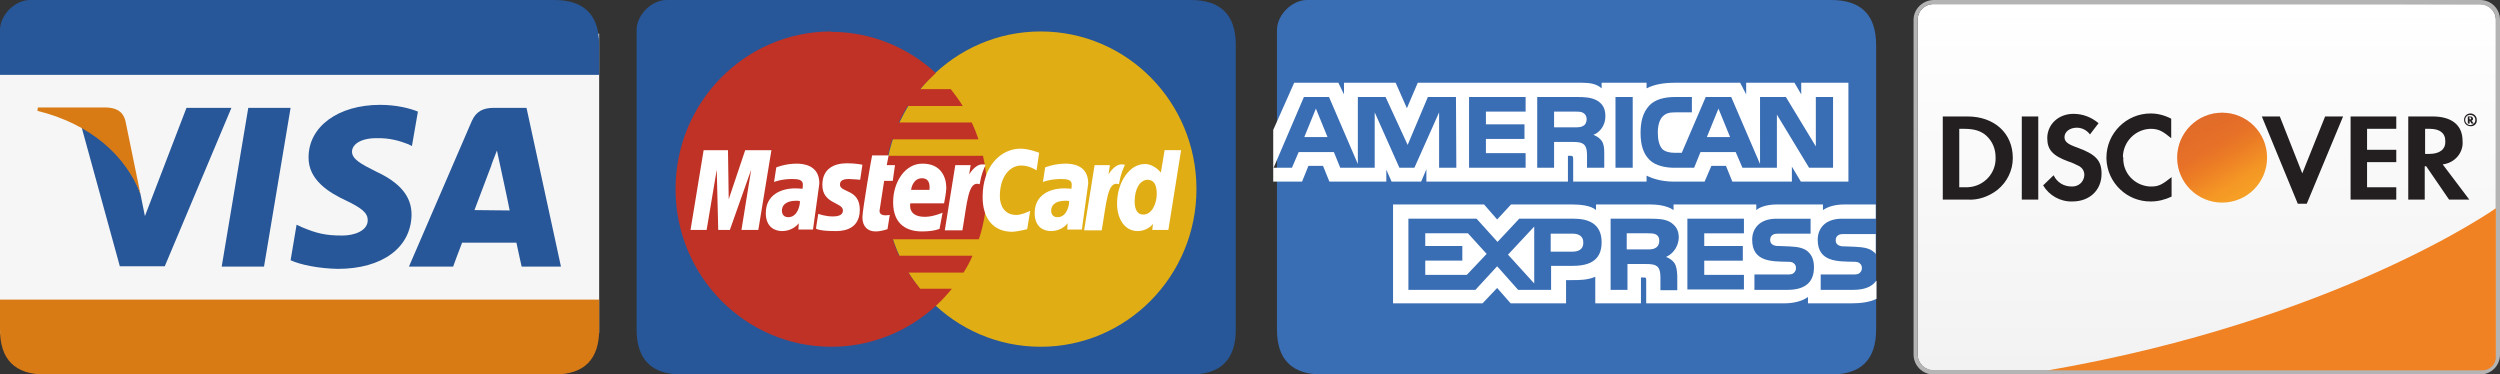 <?xml version="1.0" encoding="utf-8"?>
<!-- Generator: Adobe Illustrator 22.0.1, SVG Export Plug-In . SVG Version: 6.00 Build 0)  -->
<svg version="1.1" id="Layer_1" xmlns="http://www.w3.org/2000/svg" xmlns:xlink="http://www.w3.org/1999/xlink" x="0px" y="0px"
	 viewBox="0 0 667.6 100" style="enable-background:new 0 0 667.6 100;" xml:space="preserve">
<rect x="0" y="0" width="667.6" height="100" fill="#333333" stroke="none"/>
<style type="text/css">
	.st0{fill:url(#SVGID_1_);}
	.st1{fill:#B4B4B4;}
	.st2{fill:#F08224;}
	.st3{fill:url(#SVGID_2_);}
	.st4{opacity:0.65;fill:url(#SVGID_3_);enable-background:new    ;}
	.st5{fill:#231F20;}
	.st6{fill:#F6F6F6;}
	.st7{fill:#275798;}
	.st8{fill:#D97B15;}
	.st9{fill:#396DB4;}
	.st10{fill:#FFFFFF;}
	.st11{fill:#E0AD14;}
	.st12{fill:#C03226;}
</style>
<g>
	
		<linearGradient id="SVGID_1_" gradientUnits="userSpaceOnUse" x1="589.31" y1="174.923" x2="589.31" y2="77.174" gradientTransform="matrix(1 0 0 -1 0 176)">
		<stop  offset="0" style="stop-color:#FFFFFF"/>
		<stop  offset="1" style="stop-color:#F2F2F2"/>
	</linearGradient>
	<path class="st0" d="M516.3,1.1h146c2.3,0,4.2,1.9,4.2,4.2v89.4c0,2.3-1.9,4.2-4.2,4.2h-146c-2.3,0-4.2-1.9-4.2-4.2V5.3
		C512.1,2.9,514,1.1,516.3,1.1z"/>
	<path class="st1" d="M662.3,100h-146c-2.9,0-5.3-2.4-5.3-5.3c0,0,0,0,0,0V5.3c0-2.9,2.4-5.2,5.3-5.3h146c2.9,0,5.3,2.3,5.3,5.3
		v89.4C667.6,97.6,665.3,100,662.3,100C662.3,100,662.3,100,662.3,100z M516.3,1.1c-2.3,0-4.2,1.9-4.2,4.1v89.4
		c0,2.3,1.8,4.2,4.2,4.2c0,0,0,0,0,0h146c2.3,0,4.2-1.9,4.2-4.2c0,0,0,0,0,0V5.3c0-2.3-1.9-4.1-4.2-4.1
		C662.3,1.1,516.3,1.1,516.3,1.1z"/>
	<path class="st2" d="M546.9,98.9h116c2,0,3.6-1.6,3.6-3.6c0,0,0,0,0,0V55.6C666.4,55.7,624.2,85.5,546.9,98.9z"/>
	
		<linearGradient id="SVGID_2_" gradientUnits="userSpaceOnUse" x1="599.541" y1="124.25" x2="591.233" y2="137.257" gradientTransform="matrix(1 0 0 -1 0 176)">
		<stop  offset="0" style="stop-color:#F69F25"/>
		<stop  offset="0.25" style="stop-color:#F59A25"/>
		<stop  offset="0.53" style="stop-color:#F28C25"/>
		<stop  offset="0.62" style="stop-color:#F18724"/>
		<stop  offset="0.72" style="stop-color:#F08224"/>
		<stop  offset="1" style="stop-color:#EE7626"/>
	</linearGradient>
	<circle class="st3" cx="593.4" cy="42.1" r="12"/>
	
		<linearGradient id="SVGID_3_" gradientUnits="userSpaceOnUse" x1="598.227" y1="124.425" x2="586.086" y2="148.163" gradientTransform="matrix(1 0 0 -1 0 176)">
		<stop  offset="0" style="stop-color:#F18724;stop-opacity:0"/>
		<stop  offset="0.11" style="stop-color:#EF8024;stop-opacity:0.14"/>
		<stop  offset="0.31" style="stop-color:#E37226;stop-opacity:0.35"/>
		<stop  offset="0.5" style="stop-color:#DA682B;stop-opacity:0.52"/>
		<stop  offset="0.69" style="stop-color:#D5622B;stop-opacity:0.64"/>
		<stop  offset="0.85" style="stop-color:#D15E2E;stop-opacity:0.71"/>
		<stop  offset="0.98" style="stop-color:#D15C2E;stop-opacity:0.74"/>
	</linearGradient>
	<circle class="st4" cx="593.4" cy="42.1" r="12"/>
	<path class="st5" d="M533.4,50.7c2.6-2.1,4.1-5.2,4.1-8.5c0-6.7-5-11.1-12.1-11.1h-6.6v22.2h6.6C528.2,53.5,531.1,52.5,533.4,50.7z
		 M523.2,50V34.4h1.3c2.8,0,4.6,0.6,6,1.9c1.6,1.5,2.4,3.5,2.4,5.7c0.2,4.2-3.1,7.8-7.4,8c-0.4,0-0.7,0-1.1,0H523.2z M539.9,53.3
		V31.1h4.4v22.2H539.9z M556.6,46.7c0-1-0.5-1.8-1.3-2.3c-1-0.5-2-1-3-1.3c-4.1-1.5-5.6-3.1-5.6-6.2c0-3.7,3-6.5,7-6.5
		c2.5,0,4.8,0.9,6.7,2.5l-2.3,3c-0.8-1.1-2.1-1.8-3.5-1.8c-1.9,0-3.3,1.1-3.3,2.5c0,1.2,0.8,1.9,3.4,2.8c5,1.8,6.5,3.5,6.5,7
		c0,4.4-3.2,7.4-7.8,7.4c-3.2,0.1-6.2-1.6-7.8-4.3l2.8-2.7c0.9,1.9,2.7,3,4.8,3c1.8,0.1,3.3-1.2,3.4-3
		C556.6,46.8,556.6,46.7,556.6,46.7L556.6,46.7z M567,42c-0.2,4.1,2.9,7.5,7,7.8c0.2,0,0.4,0,0.6,0c2,0,3-0.7,5.3-2.5v5.2
		c-1.7,0.8-3.6,1.3-5.5,1.3c-6.4,0.1-11.7-5-11.9-11.4c0-0.1,0-0.2,0-0.3c0-6.5,5.3-11.8,11.8-11.8c1.9,0,3.8,0.5,5.5,1.4v5.2
		c-2.2-1.8-3.3-2.5-5.5-2.5c-4.1,0.1-7.4,3.5-7.4,7.6C567,41.9,567,42,567,42L567,42z M613.6,54.4L604,31.1h4.8l6,15.2l6.1-15.2h4.8
		L616,54.4H613.6z M632.1,34.4V40h7.8v3.3h-7.8V50h7.8v3.3h-12.2V31.1h12.2v3.3H632.1z M657.6,37.6c0-4.2-2.9-6.5-8-6.5h-6.5v22.2
		h4.4v-8.9h0.4l6.1,8.9h5.4l-7.1-9.4C655.6,43.5,657.9,40.7,657.6,37.6L657.6,37.6z M648.7,41.1h-1.1v-6.7h1.2
		c2.7,0,4.2,1.1,4.2,3.3C653.1,39.8,651.6,41.1,648.7,41.1z M660.4,31.7c0-0.3-0.3-0.6-0.6-0.6c0,0-0.1,0-0.1,0H659V33h0.5v-0.8
		L660,33h0.6l-0.6-0.8C660.3,32.2,660.4,31.9,660.4,31.7L660.4,31.7z M659.5,31.9L659.5,31.9l-0.1-0.6h0.1c0.2,0,0.4,0.1,0.4,0.3
		C659.9,31.8,659.8,31.9,659.5,31.9L659.5,31.9z M661.4,32c0-1-0.8-1.7-1.7-1.7c-1,0-1.7,0.8-1.7,1.7c0,1,0.8,1.7,1.7,1.7
		C660.7,33.8,661.5,33,661.4,32C661.5,32,661.5,32,661.4,32L661.4,32z M658.3,32c0-0.8,0.7-1.4,1.4-1.3c0.8,0,1.4,0.7,1.3,1.4
		c0,0.7-0.6,1.3-1.4,1.3C659,33.4,658.3,32.8,658.3,32C658.4,32,658.4,32,658.3,32L658.3,32z"/>
</g>
<g id="Page-1">
	<g id="Visa">
		<rect id="Rectangle-20" y="9" class="st6" width="160" height="80"/>
		<path id="Rectangle-1" class="st7" d="M148,0C140,0,55.3,0,8,0C4,0,0,4,0,8v12h160c0,0,0,18.6,0-8C160,4,156,0,148,0z"/>
		<path id="Rectangle-1_1_" class="st8" d="M0,80c0,0,0,0,0,8c0,8,4,12,12,12c44.6,0,128,0,136,0s12-4,12-12v-8H0z"/>
		<path id="Shape" class="st7" d="M111.6,29.8c-2.2-0.9-5.8-1.8-10.1-1.8c-11.2,0-19.1,5.8-19.1,14c-0.1,6.1,5.6,9.5,9.9,11.5
			c4.4,2.1,5.9,3.4,5.9,5.3c0,2.8-3.5,4.1-6.8,4.1c-4.5,0-6.9-0.6-10.7-2.2L79.2,60l-1.6,9.5c2.6,1.2,7.5,2.2,12.6,2.3
			c11.9,0,19.6-5.7,19.7-14.5c0-4.8-3-8.5-9.5-11.5c-4-2-6.4-3.3-6.4-5.3c0-1.8,2.1-3.6,6.5-3.6c3.7-0.1,6.4,0.8,8.5,1.6l1,0.5
			L111.6,29.8"/>
		<path id="Shape_1_" class="st7" d="M140.6,28.8h-8.7c-2.7,0-4.7,0.8-5.9,3.5l-16.8,38.9H121c0,0,1.9-5.2,2.4-6.4
			c1.3,0,12.8,0,14.5,0c0.3,1.5,1.4,6.4,1.4,6.4h10.5L140.6,28.8L140.6,28.8z M126.7,56.1c0.9-2.4,4.5-11.9,4.5-11.9
			c-0.1,0.1,0.9-2.5,1.5-4l0.8,3.7c0,0,2.2,10.1,2.6,12.3L126.7,56.1L126.7,56.1L126.7,56.1L126.7,56.1z"/>
		<path id="Shape_2_" class="st7" d="M59.2,71.2l7.1-42.4h11.3l-7.1,42.4H59.2z"/>
		<path id="Shape_3_" class="st7" d="M49.8,28.8L38.7,57.7l-1.2-5.9C35.4,45,29,37.7,21.8,34L32,71.1l12,0l17.8-42.3H49.8"/>
		<path id="Shape_4_" class="st8" d="M28.4,28.7H10.1L10,29.6c14.2,3.5,23.6,12,27.5,22.2l-4-19.5C32.8,29.6,30.9,28.8,28.4,28.7"/>
	</g>
</g>
<g id="Page-1_1_">
	<g id="american-express" transform="translate(-1, 0)">
		<path id="Rectangle-1_2_" class="st9" d="M490,0c-8,0-92.7,0-140,0c-4,0-8,4-8,8v80c0,8,4,12,12,12c44.6,0,128,0,136,0s12-4,12-12
			V12C502,4,498,0,490,0z"/>
		<path id="Shape_5_" class="st10" d="M355.5,36.6l-3.1-7.6l-3.1,7.6H355.5z M423.8,33.6c-0.6,0.4-1.4,0.4-2.2,0.4H416v-4.2h5.6
			c0.8,0,1.6,0,2.1,0.3c0.6,0.3,1,0.9,1,1.7C424.7,32.6,424.4,33.3,423.8,33.6C423.8,33.6,424.4,33.3,423.8,33.6L423.8,33.6
			L423.8,33.6z M463,36.6l-3.1-7.6l-3.1,7.6H463L463,36.6L463,36.6L463,36.6z M389.9,44.8h-4.6l0-14.8l-6.6,14.8h-4L368.1,30v14.8
			h-9.2l-1.7-4.2h-9.4l-1.8,4.2h-4.9l8.1-18.9h6.7l7.7,17.9V25.9h7.4l5.9,12.8l5.4-12.8h7.5L389.9,44.8L389.9,44.8L389.9,44.8
			L389.9,44.8z M408.4,44.8h-15.1V25.9h15.1v3.9h-10.6v3.4h10.3v3.9h-10.3v3.8h10.6V44.8L408.4,44.8L408.4,44.8L408.4,44.8z
			 M429.7,31c0,3-2,4.6-3.2,5c1,0.4,1.8,1,2.2,1.6c0.6,0.9,0.7,1.8,0.7,3.5v3.7h-4.6l0-2.4c0-1.1,0.1-2.8-0.7-3.7
			c-0.7-0.7-1.7-0.8-3.3-0.8H416v6.9h-4.5V25.9h10.4c2.3,0,4,0.1,5.5,0.9C428.8,27.6,429.7,28.8,429.7,31
			C429.7,31,429.7,28.8,429.7,31L429.7,31L429.7,31z M437,44.8h-4.6V25.9h4.6V44.8L437,44.8L437,44.8L437,44.8z M490.5,44.8h-6.4
			l-8.6-14.2v14.2h-9.2l-1.8-4.2h-9.4l-1.7,4.2h-5.3c-2.2,0-5-0.5-6.6-2.1c-1.6-1.6-2.4-3.8-2.4-7.2c0-2.8,0.5-5.4,2.4-7.4
			c1.5-1.5,3.8-2.2,6.9-2.2h4.4v4.1h-4.3c-1.7,0-2.6,0.2-3.5,1.1c-0.8,0.8-1.3,2.3-1.3,4.3c0,2,0.4,3.5,1.2,4.4c0.7,0.7,2,1,3.2,1h2
			l6.4-14.9h6.8l7.7,17.9V25.9h6.9l8,13.2V25.9h4.6V44.8L490.5,44.8L490.5,44.8L490.5,44.8z M341,48.5h7.7l1.7-4.2h3.9l1.7,4.2h15.2
			v-3.2l1.4,3.2h7.9l1.4-3.3v3.3h37.8l0-6.9h0.7c0.5,0,0.7,0.1,0.7,0.9v6h19.6v-1.6c1.6,0.8,4,1.6,7.3,1.6h8.2l1.8-4.2h3.9l1.7,4.2
			h15.9v-4l2.4,4h12.7V22.1H482v3.1l-1.8-3.1h-12.9v3.1l-1.6-3.1h-17.4c-2.9,0-5.5,0.4-7.6,1.5v-1.5h-12v1.5
			c-1.3-1.2-3.1-1.5-5.1-1.5h-44l-2.9,6.8l-3-6.8h-13.8v3.1l-1.5-3.1h-11.8L341,34.7L341,48.5L341,48.5z M502,62.5h-8.3
			c-0.8,0-1.4,0-1.8,0.3c-0.5,0.3-0.7,0.8-0.7,1.4c0,0.7,0.4,1.2,1,1.4c0.5,0.2,1,0.2,1.7,0.2l2.5,0.1c2.5,0.1,4.1,0.5,5.1,1.5
			c0.2,0.1,0.3,0.3,0.4,0.5V62.5z M502,75c-1.1,1.6-3.2,2.4-6.1,2.4h-8.7v-4.1h8.7c0.9,0,1.5-0.1,1.8-0.5c0.3-0.3,0.5-0.7,0.5-1.2
			c0-0.6-0.2-1-0.6-1.3c-0.3-0.3-0.8-0.4-1.6-0.4c-4.3-0.1-9.6,0.1-9.6-5.9c0-2.7,1.7-5.6,6.5-5.6h9v-3.8h-8.4
			c-2.5,0-4.4,0.6-5.7,1.5v-1.5h-12.4c-2,0-4.3,0.5-5.4,1.5v-1.5h-22.1v1.5c-1.8-1.3-4.7-1.5-6.1-1.5h-14.6v1.5
			c-1.4-1.3-4.5-1.5-6.4-1.5h-16.3l-3.7,4l-3.5-4H373v26.4h23.9l3.9-4.1l3.6,4.1l14.8,0v-6.2h1.5c2,0,4.3,0,6.3-0.9v7.1h12.2v-6.9
			h0.6c0.7,0,0.8,0,0.8,0.8v6.1h37c2.3,0,4.8-0.6,6.2-1.7v1.7h11.7c2.4,0,4.8-0.3,6.6-1.2V75L502,75L502,75L502,75z M484,67.4
			c0.9,0.9,1.4,2.1,1.4,4c0,4.1-2.5,6-7.1,6h-8.8v-4.1h8.8c0.9,0,1.5-0.1,1.8-0.5c0.3-0.3,0.5-0.7,0.5-1.2c0-0.6-0.2-1-0.6-1.3
			c-0.3-0.3-0.8-0.4-1.6-0.4c-4.2-0.1-9.5,0.1-9.5-5.9c0-2.7,1.7-5.6,6.5-5.6h9.1v4h-8.3c-0.8,0-1.4,0-1.8,0.3
			c-0.5,0.3-0.7,0.8-0.7,1.4c0,0.7,0.4,1.2,1,1.4c0.5,0.2,1,0.2,1.8,0.2l2.4,0.1C481.3,65.9,483,66.3,484,67.4
			C484,67.4,483,66.3,484,67.4L484,67.4L484,67.4z M443.1,66.2c-0.6,0.4-1.4,0.4-2.2,0.4h-5.5v-4.3h5.6c0.8,0,1.6,0,2.2,0.3
			c0.6,0.3,0.9,0.9,0.9,1.7C444.1,65.2,443.7,65.9,443.1,66.2C443.1,66.2,443.7,65.9,443.1,66.2L443.1,66.2L443.1,66.2z M445.9,68.6
			c1,0.4,1.8,1,2.2,1.6c0.6,0.9,0.7,1.8,0.8,3.5v3.8h-4.5V75c0-1.1,0.1-2.8-0.7-3.7c-0.7-0.7-1.7-0.8-3.3-0.8h-4.8v6.9h-4.5V58.4
			h10.5c2.3,0,4,0.1,5.4,0.9c1.4,0.9,2.3,2,2.3,4.2C449.1,66.6,447.1,68.1,445.9,68.6C445.9,68.6,447.1,68.1,445.9,68.6L445.9,68.6
			L445.9,68.6z M451.6,58.4h15.1v3.9h-10.6v3.4h10.3v3.9h-10.3v3.8l10.6,0v3.9h-15.1V58.4L451.6,58.4L451.6,58.4L451.6,58.4z
			 M421,67.2h-5.9v-4.8h5.9c1.6,0,2.8,0.7,2.8,2.3C423.9,66.3,422.8,67.2,421,67.2L421,67.2L421,67.2L421,67.2z M410.7,75.7l-7-7.7
			l7-7.5V75.7L410.7,75.7L410.7,75.7L410.7,75.7z M392.7,73.4h-11.1v-3.8h9.9v-3.9h-9.9v-3.4h11.4l5,5.5L392.7,73.4L392.7,73.4
			L392.7,73.4L392.7,73.4z M428.7,64.7c0,5.3-3.9,6.3-7.9,6.3h-5.6v6.4h-8.8l-5.6-6.3l-5.8,6.3h-17.9V58.4h18.2l5.6,6.2l5.8-6.2
			h14.5C424.7,58.4,428.7,59.4,428.7,64.7C428.7,64.7,428.7,59.4,428.7,64.7L428.7,64.7L428.7,64.7z"/>
	</g>
</g>
<g id="Page-1_2_">
	<g id="Master" transform="translate(-1, 0)">
		<path id="Rectangle-1_3_" class="st7" d="M319,0c-8,0-92.7,0-140,0c-4,0-8,4-8,8v80c0,8,4,12,12,12c44.6,0,128,0,136,0s12-4,12-12
			V12C331,4,327,0,319,0z"/>
		<path id="path2268" class="st11" d="M320.5,50.5c0,23.2-18.6,42.1-41.6,42.1c-23,0-41.6-18.8-41.6-42.1v0
			c0-23.2,18.6-42.1,41.6-42.1C301.9,8.4,320.5,27.2,320.5,50.5L320.5,50.5C320.5,50.5,320.5,50.5,320.5,50.5L320.5,50.5L320.5,50.5
			z"/>
		<path id="path1350" class="st12" d="M222.8,8.4c-22.9,0.1-41.4,18.9-41.4,42.1c0,23.2,18.6,42.1,41.6,42.1c10.8,0,20.6-4.2,28-11
			c0,0,0,0,0,0h0c1.5-1.4,2.9-2.9,4.2-4.5h-8.5c-1.1-1.4-2.2-2.8-3.1-4.3h14.7c0.9-1.4,1.7-2.9,2.4-4.5h-19.6
			c-0.7-1.4-1.2-2.9-1.7-4.4h23c1.4-4.2,2.1-8.7,2.1-13.3c0-3.1-0.3-6.1-1-9h-25.4c0.3-1.5,0.7-3,1.2-4.4h23c-0.5-1.5-1.1-3-1.8-4.5
			h-19.5c0.7-1.5,1.5-3,2.4-4.4h14.7c-1-1.6-2.1-3.1-3.2-4.5h-8.2c1.3-1.5,2.7-2.9,4.2-4.3c-7.4-6.8-17.2-11-28-11
			C223,8.4,222.9,8.4,222.8,8.4C222.8,8.4,222.9,8.4,222.8,8.4L222.8,8.4L222.8,8.4z"/>
		<path id="path4157" class="st10" d="M238,61.2l0.6-3.8c-0.3,0-0.7,0.1-1.1,0.1c-1.5,0-1.7-0.8-1.6-1.4l1.2-7.8h2.3l0.6-4.2h-2.2
			l0.5-2.6h-4.4c-0.1,0.1-2.6,14.7-2.6,16.5c0,2.6,1.5,3.8,3.5,3.8C236.3,61.8,237.6,61.3,238,61.2C238,61.2,237.6,61.3,238,61.2
			L238,61.2L238,61.2z"/>
		<path id="path4155" class="st10" d="M239.5,54c0,6.3,4.1,7.8,7.7,7.8c3.3,0,4.7-0.7,4.7-0.7l0.8-4.3c0,0-2.5,1.1-4.7,1.1
			c-4.8,0-3.9-3.6-3.9-3.6h9c0,0,0.6-2.9,0.6-4.1c0-3-1.5-6.5-6.3-6.5C242.8,43.6,239.5,48.5,239.5,54C239.5,54,239.5,48.5,239.5,54
			L239.5,54L239.5,54z M247.2,47.6c2.5,0,2,2.8,2,3.1h-4.9C244.3,50.4,244.8,47.6,247.2,47.6C247.2,47.6,244.8,47.6,247.2,47.6
			L247.2,47.6L247.2,47.6z"/>
		<path id="path4151" class="st10" d="M275.3,61.2l0.8-4.9c0,0-2.2,1.1-3.7,1.1c-3.1,0-4.4-2.4-4.4-5c0-5.3,2.7-8.2,5.7-8.2
			c2.3,0,4.1,1.3,4.1,1.3l0.7-4.7c0,0-2.7-1.1-5-1.1c-5.1,0-10.1,4.5-10.1,12.9c0,5.6,2.7,9.3,8,9.3
			C272.9,61.8,275.3,61.2,275.3,61.2L275.3,61.2L275.3,61.2L275.3,61.2z"/>
		<path id="path4149" class="st10" d="M213.7,43.7c-3,0-5.4,1-5.4,1l-0.6,3.9c0,0,1.9-0.8,4.8-0.8c1.7,0,2.9,0.2,2.9,1.5
			c0,0.8-0.1,1.1-0.1,1.1s-1.3-0.1-1.9-0.1c-3.8,0-7.9,1.7-7.9,6.6c0,3.9,2.6,4.8,4.3,4.8c3.1,0,4.5-2.1,4.5-2.1l-0.1,1.7h3.9
			l1.7-12.3C219.8,43.9,215.2,43.7,213.7,43.7L213.7,43.7L213.7,43.7L213.7,43.7z M214.6,53.7c0.1,0.8-0.5,4.3-3.1,4.3
			c-1.4,0-1.7-1.1-1.7-1.7c0-1.2,0.7-2.7,3.9-2.7C214.4,53.6,214.5,53.7,214.6,53.7C214.6,53.7,214.5,53.7,214.6,53.7L214.6,53.7
			L214.6,53.7z"/>
		<path id="path4145" class="st10" d="M223.9,61.7c1,0,6.7,0.3,6.7-5.7c0-5.6-5.3-4.5-5.3-6.7c0-1.1,0.9-1.5,2.4-1.5
			c0.6,0,3,0.2,3,0.2l0.6-4c0,0-1.6-0.4-4.1-0.4c-3.3,0-6.6,1.3-6.6,5.8c0,5.1,5.5,4.6,5.5,6.8c0,1.4-1.6,1.6-2.7,1.6
			c-2.1,0-3.9-0.7-3.9-0.7l-0.6,3.9C219,61.2,220.2,61.7,223.9,61.7C223.9,61.7,220.2,61.7,223.9,61.7L223.9,61.7L223.9,61.7z"/>
		<path id="path4139" class="st10" d="M312,40.1l-1,6c0,0-1.7-2.3-4.3-2.3c-4.1,0-7.4,4.9-7.4,10.6c0,3.7,1.8,7.3,5.5,7.3
			c2.7,0,4.1-1.9,4.1-1.9l-0.2,1.6h4.3l3.4-21.3L312,40.1L312,40.1L312,40.1L312,40.1z M309.9,51.8c0,2.4-1.2,5.5-3.6,5.5
			c-1.6,0-2.3-1.4-2.3-3.5c0-3.5,1.5-5.8,3.5-5.8C309.1,48.1,309.9,49.2,309.9,51.8C309.9,51.8,309.9,49.2,309.9,51.8L309.9,51.8
			L309.9,51.8z"/>
		<path id="path4133" class="st10" d="M189.7,61.4l2.7-16.1l0.4,16.1h3.1l5.7-16.1L199,61.4h4.5l3.5-21.3h-7l-4.4,13.1l-0.2-13.1
			h-6.5l-3.5,21.3H189.7L189.7,61.4L189.7,61.4L189.7,61.4z"/>
		<path id="path4131" class="st10" d="M258,61.5c1.3-7.4,1.5-13.4,4.6-12.3c0.5-2.9,1.1-4,1.6-5.2c0,0-0.3-0.1-0.9-0.1
			c-2,0-3.5,2.7-3.5,2.7l0.4-2.5h-4.1l-2.8,17.4H258L258,61.5L258,61.5L258,61.5z"/>
		<path id="path4149_1_" class="st10" d="M285.5,43.7c-3,0-5.4,1-5.4,1l-0.6,3.9c0,0,1.9-0.8,4.8-0.8c1.7,0,2.9,0.2,2.9,1.5
			c0,0.8-0.1,1.1-0.1,1.1s-1.3-0.1-1.9-0.1c-3.8,0-7.9,1.7-7.9,6.6c0,3.9,2.6,4.8,4.3,4.8c3.1,0,4.5-2.1,4.5-2.1l-0.1,1.7h3.9
			l1.7-12.3C291.6,43.9,287.1,43.7,285.5,43.7L285.5,43.7L285.5,43.7L285.5,43.7z M286.5,53.7c0.1,0.8-0.5,4.3-3.1,4.3
			c-1.4,0-1.7-1.1-1.7-1.7c0-1.2,0.7-2.7,3.9-2.7C286.3,53.6,286.3,53.7,286.5,53.7C286.5,53.7,286.3,53.7,286.5,53.7L286.5,53.7
			L286.5,53.7z"/>
		<path id="path4131_1_" class="st10" d="M295.2,61.5c1.3-7.4,1.5-13.4,4.6-12.3c0.5-2.9,1.1-4,1.6-5.2c0,0-0.3-0.1-0.9-0.1
			c-2,0-3.5,2.7-3.5,2.7l0.4-2.5h-4.1l-2.8,17.4H295.2L295.2,61.5L295.2,61.5L295.2,61.5z"/>
	</g>
</g>
</svg>

